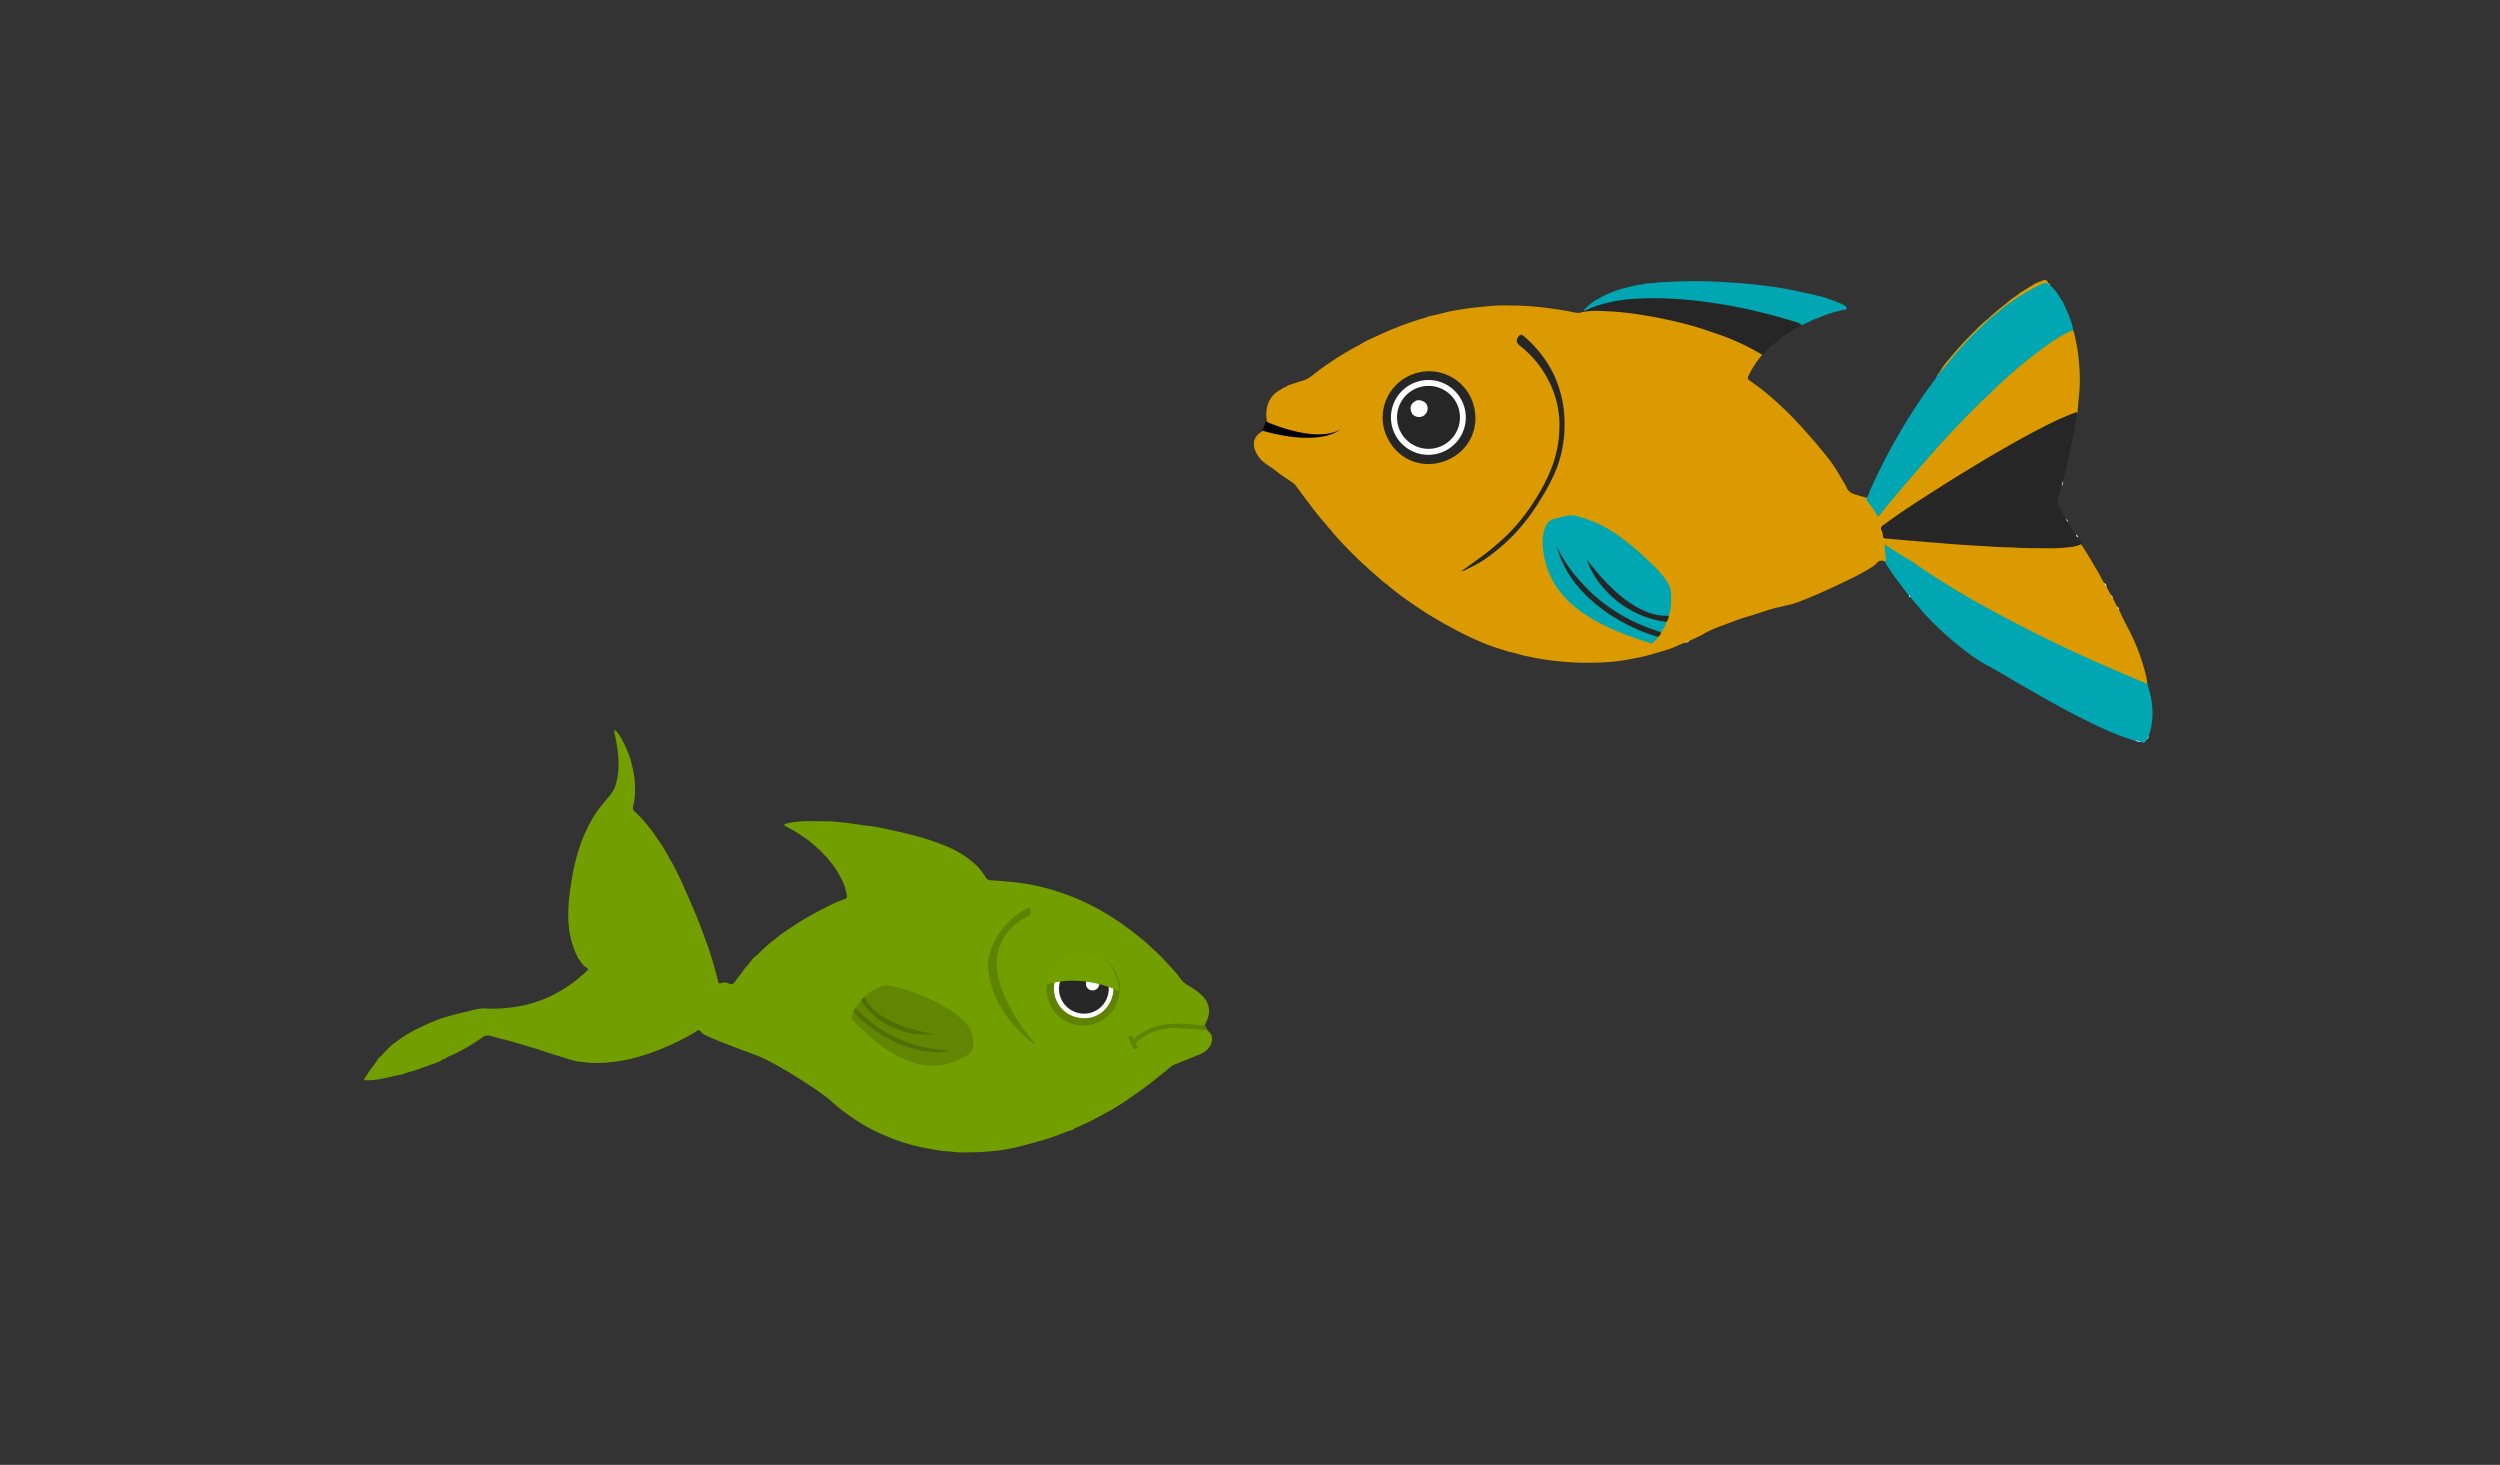 <svg id="Layer_1" data-name="Layer 1" xmlns="http://www.w3.org/2000/svg" width="1024" height="600" viewBox="0 0 1024 600">
  <rect x="0" y="0" width="1024" height="600" fill="#333333" stroke="none"/>
  <defs>
    <style>
      .cls-1 {
        fill: #db9a00;
      }

      .cls-2 {
        fill: #262626;
      }

      .cls-3 {
        fill: #00a6b2;
      }

      .cls-4 {
        fill: #da9b03;
      }

      .cls-5 {
        fill: #2a2825;
      }

      .cls-6 {
        fill: #d79d0b;
      }

      .cls-7 {
        fill: #bda93c;
      }

      .cls-8 {
        fill: #fefefe;
      }

      .cls-9 {
        fill: #ae9f2b;
      }

      .cls-10 {
        fill: #17595e;
      }

      .cls-11 {
        fill: #fdfdfd;
      }

      .cls-12 {
        fill: #729e00;
      }

      .cls-13 {
        fill: #5f8400;
      }

      .cls-14 {
        fill: #5f8300;
      }

      .cls-15 {
        fill: #739f00;
      }

      .cls-16 {
        fill: #628602;
      }

      .cls-17 {
        fill: #506f00;
      }
    </style>
  </defs>
  <title>16_the_sad_fish_swimming</title>
  <g>
    <g>
      <path class="cls-1" d="M759.57,202.42a5,5,0,0,1-3.48-3.42v0c-.45-.3-.38-.94-.81-1.25-1.32-2.38-2.72-4.73-4.22-7-2-3-4.39-5.73-6.68-8.52-1.64-2-3.42-3.88-5.09-5.84a149.85,149.85,0,0,0-12.91-12.92,100.38,100.38,0,0,0-9.67-7.55,1.36,1.36,0,0,1-.52-2,37.35,37.35,0,0,1,5.59-8.54c0-.46-.35-.65-.68-.83-1.17-.64-2.27-1.4-3.47-2a131.88,131.88,0,0,0-15.77-6.58,184.4,184.4,0,0,0-18.61-5.28,151.82,151.82,0,0,0-17.85-2.93,81,81,0,0,0-15.23-.6,3.24,3.24,0,0,0-2.1.69,4.52,4.52,0,0,1-2.88.18c-2.8-.56-5.61-1.09-8.44-1.46a123.07,123.07,0,0,0-14.63-1.39c-2.84,0-5.68-.15-8.51-.05-2.45.08-4.89.41-7.34.61-3.34.27-6.65.81-10,1.35s-6.74,1.62-10.14,2.3c-.4,0-.76.28-1.18.24a8.52,8.52,0,0,1-1.23.53,110,110,0,0,0-11,3.73c-4.58,1.71-9,3.91-13.45,5.9-.32.44-.94.39-1.27.81l-.94.48c-.42.47-1.09.5-1.56.89a136.83,136.83,0,0,0-14.15,8.89c-1.63,1.14-3.13,2.47-4.75,3.62-2,1.41-4.4,1.74-6.61,2.59-.53,0-.92.46-1.45.41l-1.22.52c-.55.59-1.38.65-2,1.08s-1.43.91-2.13,1.37c-4.29,2.76-5.57,9.21-3.67,13.77a19.83,19.83,0,0,0,4.06,2,53.5,53.5,0,0,0,13.29,2.44,29.55,29.55,0,0,1-9.26-1.06c-2.65-.74-5.37-1.24-7.82-2.56a.68.68,0,0,0-.55,0,4.7,4.7,0,0,1-1.85,1.46c-5,2.52-4.52,7-1.69,10.82,1.82,2.44,4.66,3.71,7,5.62s4.69,3.31,7.06,4.94a4,4,0,0,1,1,1.07c2,2.67,3.95,5.35,6,8a94.83,94.83,0,0,0,6.08,7.53c.23.38.71.58.79,1.07l1.15,1.22c.25.36.71.57.8,1.05a174.52,174.52,0,0,0,19.24,18.87,3.48,3.48,0,0,1,.62.65c1.37,1.1,2.78,2.16,4.12,3.31a115,115,0,0,0,9.25,6.85,152.05,152.05,0,0,0,16.21,9.83A123.84,123.84,0,0,0,609,263.95c3,1.14,6.16,2.07,9.24,3.1.48-.06.9.22,1.36.23l5.31,1.44a5,5,0,0,1,1,.14c2.64.6,5.3,1.11,8,1.46a119.21,119.21,0,0,0,15,1.15c3.75,0,7.5-.06,11.22-.39s7.19-1,10.76-1.7c3.89-.73,7.65-2,11.45-3.08,2.64-.75,5.06-2.05,7.61-3a7.63,7.63,0,0,0,2.08-.88,62.06,62.06,0,0,0,5.82-2.79c3.59-2.18,7.59-3.34,11.45-4.84q3.66-1.43,7.44-2.5c3-.86,6-2,9-2.86,2.76-.76,5.58-1.33,8.35-2,4.53-1.16,31.63-13.12,34.6-16.74a2.43,2.43,0,0,1,3.49-.55c.76-.34.62-1,.51-1.6-.28-1.5-.05-3-.35-4.78,3.54,2.41,7.1,4.33,10.43,6.58,2.44,1.65,4.84,3.36,7.3,5,6.25,4.08,12.65,7.93,19.14,11.63,5.55,3.16,11.2,6.16,16.86,9.11,4.14,2.16,11,5.52,15.24,7.5,5.19,2.43,10.34,4.94,15.57,7.29,6.64,3,13.36,5.76,20,8.73.83.37,1.65,1,2.68.66-.15-1.07-.22-2.17-.48-3.21a83.74,83.74,0,0,0-5.68-16.22c-1.79-3.74-3.85-7.34-5.48-11.15a13.36,13.36,0,0,1-.77-1.15L865.46,245a2,2,0,0,1-.57-1.07,16.64,16.64,0,0,1-2.12-3.89c-.28-.39-.53-.8-.84-1.17-1-1.33-1.56-2.87-2.4-4.28-2.33-3.92-4.57-7.88-7.09-11.68a1.77,1.77,0,0,0-1.11.14,19.2,19.2,0,0,1-4.92.91c-4.1.33-8.22.39-12.33.31-6.42-.12-12.84-.35-19.26-.74-4.69-.29-9.39-.6-14.08-.91-4-.26-8-.7-12-1-4.18-.32-8.36-.64-12.53-1-4.34-.43-4.19-.11-5.1-3.39a1.47,1.47,0,0,1,.55-1.74c1.57-1.31,3.27-2.45,4.94-3.62,3.26-2.29,6.63-4.43,9.92-6.68,3.88-2.65,8-4.89,11.87-7.59,3-2.08,6.24-3.69,9.27-5.67q5.84-3.82,12-7.12c3.68-2,7.26-4.13,10.94-6.1,4.1-2.19,8.28-4.22,12.42-6.34,2.55-1.31,5.3-2.08,7.89-3.27l.85-9.26c.14-.38,0-.77.06-1.15a79.07,79.07,0,0,0-.68-14,72.34,72.34,0,0,0-1.89-9.43,11.49,11.49,0,0,0-5.2,2.12,140.62,140.62,0,0,0-11.62,8.17q-5.79,4.53-11.22,9.45c-6.8,6.16-13.29,12.64-19.62,19.28-7.25,7.6-14.22,15.45-21.06,23.43-3.49,4.08-7,8.17-10.3,12.4-.82,1-.91,1-1.53-.1-1.19-2.14-2.64-3.86-3.89-6Z"/>
      <path class="cls-2" d="M852.43,222.86c-2.54,1.39-5.39,1.27-8.13,1.55s-5.23.12-7.85.12c-3.5,0-7,0-10.49-.2-2.94-.17-5.88-.17-8.82-.36-4.52-.3-9-.52-13.56-.83s-9.17-.69-13.75-1.07c-5.86-.49-11.72-1-17.57-1.51-.61-.05-.91-.27-1-.93a6.35,6.35,0,0,0-.54-2.34c-.57-1.05-.21-1.57.64-2.19,3.66-2.67,7.36-5.27,11.15-7.76,4.41-2.91,8.88-5.73,13.33-8.58s9.07-5.64,13.63-8.41q8-4.85,16.15-9.41c5.12-2.86,10.28-5.63,15.56-8.19,2.55-1.23,5.13-2.34,7.76-3.35.6-.23,1.19-.64,1.91-.39-.55,4.78-1.82,9.42-2.65,14.15.16.82-.54,1.49-.39,2.3-1.18,3.82-1.61,7.83-2.84,11.64a4.36,4.36,0,0,1-.56,1.91,35.52,35.52,0,0,1-1.36,4.25,4.51,4.51,0,0,0,.48,4.72c1,1.52,1.81,3.13,2.71,4.71.29.37.52.79.85,1.14.6,2,2.23,3.37,3.19,5.15.38.31.49.84.88,1.14C851.43,221.09,853,221.5,852.43,222.86Z"/>
      <path class="cls-3" d="M772.19,230.08a2.28,2.28,0,0,0,.23-1.34c-.19-1.63-.32-3.27-.45-4.91,0-.2-.2-.46.08-.64s.41.1.59.22c2.89,2,5.95,3.81,9,5.67s5.92,4,8.89,5.94c5.24,3.47,10.64,6.69,16.08,9.86,6,3.47,12,6.7,18.11,9.9S836.85,261,843,263.94s12.57,5.9,18.94,8.67c5.86,2.55,11.74,5,17.62,7.57,2.38,7.06,3,14.16.55,21.34-.45.31-.26.94-.65,1.28-.61.86-1.07,2-2.48,1.13-.87-.05-1.64-.62-2.53-.55a97.08,97.08,0,0,1-12.56-4.76c-6.55-3-13-6.25-19.27-9.72-5.19-2.85-10.32-5.83-15.46-8.77-4.29-2.45-8.46-5.09-12.85-7.38a70,70,0,0,1-10.52-7.09,129.45,129.45,0,0,1-13.45-12.07c-1.54-1.6-3.06-3.23-4.46-5-1.12-1.38-2.38-2.67-3.46-4.1-.27-.18-.37-.53-.68-.67-1.47-1.94-2.9-3.91-4.4-5.82-1.65-2.11-3-4.42-4.59-6.56A6.15,6.15,0,0,1,772.19,230.08Z"/>
      <path class="cls-3" d="M849.18,135.19c-5.25,2.15-9.78,5.45-14.29,8.82q-4.75,3.55-9.22,7.41c-3.19,2.75-6.33,5.55-9.31,8.53-2.28,2.29-4.7,4.44-7,6.72q-4.64,4.65-9.16,9.41-3.74,3.94-7.35,8Q787.6,190,782.42,196c-3.13,3.62-6.22,7.29-9.3,11-1.29,1.53-2.53,3.1-3.87,4.75a38.72,38.72,0,0,0-4.33-6.29c-.38-.45-.25-1-.43-1.44.92-.84,1-2.11,1.48-3.15a243,243,0,0,1,12.46-24.14,218.24,218.24,0,0,1,14.23-21.44c.31-.4.27-1,.85-1.25a10.5,10.5,0,0,0,.75-1.1A98.66,98.66,0,0,1,803.11,142c3.09-3.45,6.41-6.68,9.78-9.87.79-.75,1.72-1.33,2.44-2.15a134.46,134.46,0,0,1,11.1-8.41c3.18-2.11,6.54-3.83,9.88-5.63a2.22,2.22,0,0,1,2.05-.14,8.59,8.59,0,0,1,1.4,1,25.15,25.15,0,0,1,4.31,5.54c.3.37.55.78.84,1.16,1.16,2.78,2.5,5.49,3.48,8.35A20.05,20.05,0,0,1,849.18,135.19Z"/>
      <path class="cls-3" d="M741.73,131.52l-3.85,1.66A79.33,79.33,0,0,0,726,129.42c-5.13-1.33-10.29-2.6-15.51-3.52s-10.66-1.81-16-2.4a145.11,145.11,0,0,0-21-.91,84.85,84.85,0,0,0-15.66,1.93,62.86,62.86,0,0,0-7.82,2.64c-.49.18-1,.46-1.48.12a20.54,20.54,0,0,1,5.57-4.56c5.25-3.33,11.18-4.84,17.19-6.07.77-.16,1.62.1,2.31-.43.41.17.75-.23,1.14-.15,1.95.11,3.84-.41,5.78-.49,3.29-.14,6.58-.32,9.87-.38,4-.07,8-.07,12,.15,3.75.21,7.51.4,11.25.71,3.58.3,7.15.69,10.71,1.14,2.6.33,5.19.75,7.77,1.24,3.18.6,6.33,1.3,9.5,2a4.51,4.51,0,0,0,1,.14l2.14.65c.48,0,.92.25,1.4.29a73.26,73.26,0,0,1,8.22,3,11.87,11.87,0,0,1,1.32.71,1.16,1.16,0,0,1,.65,1.12c-.08.55-.63.45-1.08.54a51.27,51.27,0,0,0-11.26,3.66A5,5,0,0,0,741.73,131.52Z"/>
      <path class="cls-2" d="M648.41,127.28c1.23.07,2.15-.74,3.19-1.16a61.07,61.07,0,0,1,18.86-3.78,130,130,0,0,1,17.38.2c5.93.4,11.81,1.18,17.67,2.13,4.18.68,8.34,1.53,12.48,2.48,6,1.38,12,3,17.84,4.85a3.49,3.49,0,0,1,2.06,1.18c-5.82,3.17-11.24,6.85-15.61,11.91-.11.13-.33.16-.5.23a92.75,92.75,0,0,0-19-8.74c-3-1-6.08-2.08-9.17-3-4.81-1.36-9.67-2.48-14.57-3.44-2.86-.56-5.73-1-8.61-1.46A119.69,119.69,0,0,0,656,127.4a34.77,34.77,0,0,0-8,.41C648,127.49,648.39,127.53,648.41,127.28Z"/>
      <path class="cls-4" d="M838.22,116a3.19,3.19,0,0,0-2.12.42,80.88,80.88,0,0,0-11.25,6.53,62.69,62.69,0,0,0-7.58,5.84,18.31,18.31,0,0,1-1.84,1.33c-.12.15-.27.28-.47.18s-.14-.2,0-.32c2.63-2.53,5.57-4.68,8.37-7,.32-.37.8-.55,1.13-.9l1.52-1c.31-.35.79-.49,1.07-.88,2.17-1.33,4.3-2.71,6.51-4a22,22,0,0,1,3.15-1.29,1.46,1.46,0,0,1,2.19,1C838.67,116.12,838.44,115.93,838.22,116Z"/>
      <path class="cls-5" d="M519.53,174.18c.47-.16.81.14,1.18.34,3.85,2,8,2.81,12.3,3.36,1.62.21,3.24.36,4.91.47-1.55,1.84-13.78-.38-18.68-3.34Z"/>
      <path class="cls-6" d="M815,130c.08.33.32.12.49.14-1.42,1.34-2.85,2.67-4.26,4a131.74,131.74,0,0,0-10.41,11c-2.18,2.62-4.33,5.25-6.49,7.88l-.15-.07a33.68,33.68,0,0,1,4.65-6.42,132.94,132.94,0,0,1,10.1-11A56.89,56.89,0,0,1,815,130Z"/>
      <path class="cls-7" d="M838.22,116l.66,0c.58,0,.75.36.88.8C839.11,116.78,838.79,116.13,838.22,116Z"/>
      <path class="cls-8" d="M874.47,303.38c.94-.25,1.69.38,2.53.55C876.08,304.1,875.31,303.55,874.47,303.38Z"/>
      <path class="cls-8" d="M690,263.28l2.08-.88A2.59,2.59,0,0,1,690,263.28Z"/>
      <path class="cls-8" d="M844.41,199l.56-1.91A1.91,1.91,0,0,1,844.41,199Z"/>
      <path class="cls-8" d="M851.15,220.09c-.58-.16-.68-.69-.88-1.14A1.3,1.3,0,0,1,851.15,220.09Z"/>
      <path class="cls-8" d="M865.46,245c-.38-.26-.78-.5-.57-1.07A1.73,1.73,0,0,1,865.46,245Z"/>
      <path class="cls-8" d="M867.95,249.59c-.51-.21-.64-.68-.77-1.15A1.33,1.33,0,0,1,867.95,249.59Z"/>
      <path class="cls-8" d="M847.08,213.8a2.14,2.14,0,0,1-.85-1.14A1.37,1.37,0,0,1,847.08,213.8Z"/>
      <path class="cls-8" d="M862.77,240c-.54-.21-.65-.71-.84-1.17A1.29,1.29,0,0,1,862.77,240Z"/>
      <path class="cls-8" d="M879.48,302.8c.25-.41.06-1,.65-1.28C879.93,302,880,302.53,879.48,302.8Z"/>
      <path class="cls-8" d="M781.76,243.84a.75.75,0,0,1,.68.67C781.8,244.71,782,244.06,781.76,243.84Z"/>
      <path class="cls-9" d="M794.12,152.9l.15.07a1.08,1.08,0,0,1-.77,1A1.31,1.31,0,0,1,794.12,152.9Z"/>
      <path class="cls-3" d="M679.14,260.88c-.4,1.13-1.52,1.62-2.23,2.48-.3.36-.69.16-1.05,0-2.24-.73-4.52-1.38-6.73-2.19-7.7-2.82-15.22-6-21.87-10.92a38.2,38.2,0,0,1-10.79-11.57,35,35,0,0,1-4.62-17.17,16.19,16.19,0,0,1,1.2-5.86,5.25,5.25,0,0,1,4-3.22c1.87-.5,3.75-1,5.68-1.33a8.68,8.68,0,0,1,3.58.44,49.46,49.46,0,0,1,17.24,8.34,96.31,96.31,0,0,1,9.57,7.82c3.59,3.41,7.31,6.72,10,11,1.67,2.61,1.48,5.44,1.32,8.28a18.38,18.38,0,0,1-.9,5.38,7.81,7.81,0,0,1-4.09,0A32.3,32.3,0,0,1,666,246.23a85.91,85.91,0,0,1-9.49-8.62c-2-2.09-3.77-4.39-5.63-6.61a2.64,2.64,0,0,1-.42-.79,42.8,42.8,0,0,0,4.79,8.17,41.23,41.23,0,0,0,18.18,13.76,29.4,29.4,0,0,0,7.4,1.94,2.4,2.4,0,0,1,1.7.62c-.23,1.71-1.37,3-2.17,4.39a28.26,28.26,0,0,1-6.07-1.88,76.11,76.11,0,0,1-12.18-6.12A65.75,65.75,0,0,1,644.23,235a43.47,43.47,0,0,1-5.37-8.17c-.18-.39-.26-.81-.45-1.19s-.23-.48-.25-.6a3.14,3.14,0,0,1,.19.49,50,50,0,0,0,6.27,11.92c5.44,7.44,12.53,12.88,20.57,17.21a67.92,67.92,0,0,0,12.93,5.54A1.37,1.37,0,0,1,679.14,260.88Z"/>
      <path class="cls-2" d="M577.83,153.63a18.92,18.92,0,0,1,25,10.1c4.06,10.07-.35,20.78-10.31,24.84-9.8,4-20.57-.18-24.83-10.54A18.88,18.88,0,0,1,577.83,153.63Z"/>
      <path class="cls-2" d="M598.53,234c2.45-1.78,4.72-3.4,7-5.06a106.64,106.64,0,0,0,13-11,82.55,82.55,0,0,0,10.33-13.34,74.1,74.1,0,0,0,5.33-9.81,48.73,48.73,0,0,0,4.5-23.17,40.09,40.09,0,0,0-5.3-17.41,41.42,41.42,0,0,0-10.87-12.62c-1.54-1.17-1.65-2.54-.34-4a1.08,1.08,0,0,1,1.72-.1,48.09,48.09,0,0,1,12.43,15.71,46.74,46.74,0,0,1,4.5,20,49.88,49.88,0,0,1-3.13,18.42,79.53,79.53,0,0,1-6.85,13.2,83.65,83.65,0,0,1-6.56,9.37,74.4,74.4,0,0,1-12.21,12,48.81,48.81,0,0,1-9.87,6.3C601,233,600,233.84,598.53,234Z"/>
      <path class="cls-2" d="M638.49,225.49A55.54,55.54,0,0,0,646,236.61a68.32,68.32,0,0,0,22.87,17.84,77.43,77.43,0,0,0,10.07,4c.49.16.95.41,1.42.62a2.57,2.57,0,0,1-1.2,1.8,67.84,67.84,0,0,1-15.08-6.35,63.69,63.69,0,0,1-11.94-8.38,52.18,52.18,0,0,1-6.28-6.47,43.78,43.78,0,0,1-5-7.55,36.32,36.32,0,0,1-2.69-6.59Q638.3,225.3,638.49,225.49Z"/>
      <path class="cls-2" d="M682.51,254.7c-15.74-1.86-28.41-13.43-32.52-25.36,1.17,1.44,2.4,2.84,3.55,4.28a69.48,69.48,0,0,0,6.36,6.92,49.79,49.79,0,0,0,10.41,8.08c4,2.15,8.09,3.74,12.7,3.59a2.12,2.12,0,0,1,.55.13C683.28,253.16,683.38,254.15,682.51,254.7Z"/>
      <path class="cls-10" d="M638.49,225.49l-.32.06c0-.48-.69-.78-.39-1.42A3.2,3.2,0,0,1,638.49,225.49Z"/>
      <path class="cls-8" d="M591.22,185a15.32,15.32,0,1,1,7.89-20.13A15.28,15.28,0,0,1,591.22,185Z"/>
      <path class="cls-2" d="M578.81,159.71a12.89,12.89,0,1,1,11.59,23,12.89,12.89,0,0,1-11.59-23Z"/>
      <path class="cls-11" d="M582.89,170.42c-1.63.86-4,.23-4.69-1.39-.87-2.07-.4-3.65,1.7-4.84,1.3-.74,3.77.13,4.46,1.46A3.58,3.58,0,0,1,582.89,170.42Z"/>
    </g>
    <path d="M518.56,172.64s.41.19,1.21.53,1.93.78,3.33,1.28a65.73,65.73,0,0,0,10.49,2.85c1,.16,2,.31,2.92.41s1.93.18,2.85.19a23.78,23.78,0,0,0,5.05-.37,15,15,0,0,0,2-.5,13.39,13.39,0,0,0,1.47-.56c.41-.17.7-.35.91-.46l.32-.17-.3.21c-.2.13-.47.35-.86.57a13.67,13.67,0,0,1-1.42.75,15.44,15.44,0,0,1-2,.76,24.71,24.71,0,0,1-5.16,1c-1,.11-2,.15-3,.17s-2,0-3.07,0a68.4,68.4,0,0,1-11.2-1.6c-1.51-.34-2.76-.66-3.64-.91s-1.4-.41-1.4-.41Z"/>
  </g>
  <g>
    <g>
      <g>
        <path class="cls-12" d="M393.32,472.07c-2.15-.2-4.3-.43-6.45-.6-1.66-.13-3.3-.43-4.93-.72-1.28-.23-2.56-.45-3.84-.71a73.24,73.24,0,0,1-13.95-4.25A71.89,71.89,0,0,1,354,460.91a82.87,82.87,0,0,1-7.07-4.65,74,74,0,0,1-6-4.8,47.11,47.11,0,0,0-4.32-3.47c-1.77-1.33-3.64-2.53-5.49-3.75-3.43-2.26-6.9-4.45-10.47-6.48a87.4,87.4,0,0,0-10.12-5.24c-1.77-.72-21.54-7.79-22.84-9.29a4.59,4.59,0,0,0-1.27-1.18c-.7-.38-1,.31-1.43.56a100.74,100.74,0,0,1-15.38,7.51,77.3,77.3,0,0,1-14.94,4.34c-1.92.31-3.84.6-5.79.75a55.64,55.64,0,0,1-5.8.17c-1.66,0-3.3-.3-4.94-.42-3-.24-5.79-1.36-8.63-2.2-3.93-1.16-7.79-2.57-11.72-3.74-2.78-.83-5.57-1.63-8.34-2.45s-5.78-1.42-8.61-2.3a3.72,3.72,0,0,0-3.41.74,76.67,76.67,0,0,1-13,7.48,7.16,7.16,0,0,0-1.89,1c-.61.42-1.45.39-1.95,1-.38.16-.66.64-1.18.35-.14.48-.62.39-.94.57s-.46.19-.71.22l-7.68,2.76c-1.66.59-3.42.88-5.05,1.58a1.09,1.09,0,0,1-1,.2c-2.47.55-4.94,1.15-7.43,1.63a26.74,26.74,0,0,1-7.62.63,23,23,0,0,1,1.72-2.78c1.18-2,2.81-3.68,4-5.68a11.87,11.87,0,0,1,1.9-1.92,40.27,40.27,0,0,1,4.12-4.18c1.74-1.32,3.5-2.63,5.36-3.81a69.3,69.3,0,0,1,8.24-4.28,58.64,58.64,0,0,1,7.62-3c2.72-.81,5.47-1.56,8.24-2.18s5.78-1.73,8.78-1.53a52.08,52.08,0,0,0,9.58-.33,50.81,50.81,0,0,0,21-6.88,48.29,48.29,0,0,0,7.08-4.85c1.27-1.07,2.5-2.18,3.75-3.28.56-.49.8-.82-.13-1.35-1.39-.8-2.17-2.26-3.12-3.52a.79.79,0,0,1-.49-.74,35.28,35.28,0,0,1-3.12-9.07,47.08,47.08,0,0,1-.73-10.19,52.15,52.15,0,0,1,.56-6.83c.42-3.17.88-6.33,1.52-9.48a77.8,77.8,0,0,1,3.89-13.26,62,62,0,0,1,4.38-8.76c2-3.44,4.8-6.28,7.22-9.4a14,14,0,0,0,2.29-5.51,27.86,27.86,0,0,0,.72-6.79,44.65,44.65,0,0,0-.64-7.08,46.15,46.15,0,0,0-1.1-5.71,3.54,3.54,0,0,1,.07-1.14c1.75,1.35,2.62,3.22,3.57,5a41.91,41.91,0,0,1,2.18,4.88,43.6,43.6,0,0,1,2.24,8.64,36.09,36.09,0,0,1,.43,6.81,26.81,26.81,0,0,1-.73,5.89,2.05,2.05,0,0,0,.72,2.4,47,47,0,0,1,4.71,5c2.07,2.37,3.73,5,5.55,7.57s3.28,5.55,4.93,8.32a120,120,0,0,1,5.27,10.94c1.4,3,2.68,6.11,4,9.17,2,4.67,3.7,9.48,5.44,14.27,1.46,4,2.52,8.17,3.69,12.29a19.67,19.67,0,0,1,.46,2,.74.74,0,0,0,1.12.63c3.21-1.26,4,2.06,5.91-.78,1-1.48,2.17-2.84,3.17-4.3s2.32-2.64,3.31-4.1a12.61,12.61,0,0,1,2.27-2.27c1.29-1.12,2.46-2.37,3.74-3.5s2.49-2.08,3.74-3.09a69.74,69.74,0,0,1,6.14-4.48c2.62-1.67,5.2-3.41,7.94-4.92s5.48-3,8.3-4.37a44.67,44.67,0,0,1,6.28-2.64c.83-.25.87-.85.79-1.54a22.1,22.1,0,0,0-2.45-7.16,39.49,39.49,0,0,0-4.33-6.65,51.38,51.38,0,0,0-5.6-5.84,42.09,42.09,0,0,0-5.69-4.48,47.67,47.67,0,0,0-6.75-4c-.35-.15-.79-.35-.74-.67s.51-.5.92-.61c4.19-1.1,8.46-1,12.74-.94,2.75,0,5.52,0,8.26.31,2.08.2,4.16.44,6.23.73,1.9.26,3.78.63,5.69.8a54.85,54.85,0,0,1,6.57,1.06c4.52,1,9,1.91,13.49,3.16a93.86,93.86,0,0,1,12.95,4.41A40.44,40.44,0,0,1,399,353.6a22.07,22.07,0,0,1,4.57,5.52,2.51,2.51,0,0,0,2.16,1.46c2.88.15,5.77.33,8.64.65s5.78.69,8.62,1.27a95.29,95.29,0,0,1,29.84,11.55,110.58,110.58,0,0,1,12.49,8.67c1.78,1.45,3.62,2.84,5.28,4.41s3.24,3,4.79,4.53c2.08,2.09,4,4.29,6,6.48,1,1.08,1.79,2.29,2.7,3.42a11.42,11.42,0,0,0,3,2.31,28.82,28.82,0,0,1,5.23,3.83c2.54,2.55,3.6,5.59,2.45,9.21-.38,1.19-1.08,2.22-1.37,3.43a5.25,5.25,0,0,0-2,.14,32.28,32.28,0,0,1-12.4-.55,20.69,20.69,0,0,0,7.58,1,29.83,29.83,0,0,0,6.19-.4.54.54,0,0,1,.59.21c.79.83,1.64,1.61,2.37,2.49,1.09,1.32.86,3.75-.11,5.3-1.48,2.38-3.89,3.24-6.27,4.2-2.83,1.15-5.68,2.26-8.51,3.42a12.81,12.81,0,0,0-2.88,2.16c-2.42,1.92-4.8,3.87-7.24,5.76-2.63,2-5.37,3.92-8.1,5.81A94.94,94.94,0,0,1,454,455.3c-3,1.63-6,3.31-9.06,4.73l-4.89,2.26c-.45.61-1.2.6-1.81.88a1.51,1.51,0,0,0-.92.21,101.09,101.09,0,0,1-12.79,4.36c-4.82,1.29-9.6,2.75-14.58,3.37a106.34,106.34,0,0,1-12.64.89C396,472,394.66,472,393.32,472.07Z"/>
        <path class="cls-13" d="M493.39,420.81a31,31,0,0,1-7,.5,18.81,18.81,0,0,1-7.89-1.3.58.58,0,0,1-.41-.44c2.33.31,4.61.78,6.93.92a22,22,0,0,0,7.53-.57c.52-.15.65.11.84.43C493.7,420.52,493.32,420.65,493.39,420.81Z"/>
        <path class="cls-14" d="M445.94,390.24c8.63,1.11,13.7,9.45,12.61,16.75a15,15,0,1,1-12.61-16.75Z"/>
        <path class="cls-14" d="M424.46,428a22.19,22.19,0,0,1-4.52-3.32c-.92-.88-1.87-1.73-2.75-2.65-1.06-1.12-2.09-2.28-3.07-3.47a49.66,49.66,0,0,1-5.06-7.57,37.43,37.43,0,0,1-3.37-8.86,31.78,31.78,0,0,1-1-6.85,17.45,17.45,0,0,1,1.28-6.39,30.58,30.58,0,0,1,7.56-11.61,27.14,27.14,0,0,1,7.31-5.25c.79-.37,1.16-.07,1.3.69,0,.07,0,.15,0,.22.4,1.27-.1,1.88-1.3,2.47a23.07,23.07,0,0,0-9.51,8.47,20.17,20.17,0,0,0-2.95,12.94,35.08,35.08,0,0,0,3.18,11.29,82.53,82.53,0,0,0,5.13,9.77,76.73,76.73,0,0,0,5.48,7.35C422.9,426.21,423.69,427.11,424.46,428Z"/>
        <path class="cls-8" d="M455.82,407.28c-1.52,6.86-7.64,10.88-14.2,9.53a12.08,12.08,0,1,1,4.9-23.65A12,12,0,0,1,455.82,407.28Z"/>
        <path class="cls-2" d="M442.12,415a10.19,10.19,0,0,1-8.28-11.23A10.08,10.08,0,0,1,445.9,395a10,10,0,0,1,8.13,11.4A10.06,10.06,0,0,1,442.12,415Z"/>
        <path class="cls-11" d="M444.9,402.42a2.65,2.65,0,0,1,3.25-2.11,2.8,2.8,0,0,1,2.06,3.2,2.7,2.7,0,0,1-3.05,2.12A2.57,2.57,0,0,1,444.9,402.42Z"/>
      </g>
      <path class="cls-13" d="M493.3,420.18c-10.83-1.42-21.1-2.19-29.52,5.94-.81.78.43,2,1.24,1.24,8.06-7.78,18.06-6.77,28.29-5.43,1.11.15,1.1-1.6,0-1.75Z"/>
      <path class="cls-13" d="M462.35,425.25a15.18,15.18,0,0,0,1.85,4.1c.61.94,2.12.07,1.51-.88a13.53,13.53,0,0,1-1.67-3.69.87.87,0,0,0-1.69.46Z"/>
    </g>
    <path class="cls-15" d="M458.41,406s-14.89-7.59-29.91-2.64c0,0,.74-13.95,15.13-13.57S458.41,406,458.41,406Z"/>
    <g>
      <path class="cls-16" d="M353.88,408.5a19.87,19.87,0,0,1,7.2-4.51c2.1-.7,4.19-.18,6.22.37a81.55,81.55,0,0,1,19.1,7.63,38.47,38.47,0,0,1,9.67,7.65,11.58,11.58,0,0,1,2.53,6.19c.54,3.15-.26,4.93-2.94,6.7a25.57,25.57,0,0,1-13.3,3.89c-4.73.21-9.13-1.2-13.36-3.22a58.24,58.24,0,0,1-10.38-6.71c-2.43-1.86-4.6-4-6.82-6.07-.83-.78-1.69-1.52-2.48-2.33a1.53,1.53,0,0,1-.43-1.86c.23-.54.44-1.09.66-1.64.53-.08.8.34,1.11.64a58.85,58.85,0,0,0,13.15,9.83,42.6,42.6,0,0,0,17,5.45,32.49,32.49,0,0,0,7.09-.13,42.25,42.25,0,0,1-12.22-1.81A55.29,55.29,0,0,1,357,419.19a56.2,56.2,0,0,1-6.08-5.37,1.54,1.54,0,0,1-.57-.8c.53-.75,1.09-1.47,1.57-2.26a2.24,2.24,0,0,1,.77-.76,10,10,0,0,1,2.37,2.6,27.11,27.11,0,0,0,5.78,5.17,31.4,31.4,0,0,0,9.6,4.58,32.5,32.5,0,0,0,7.24,1.14,26.29,26.29,0,0,0,3.82.06,28,28,0,0,1-5-.91,57.3,57.3,0,0,1-12.25-4.35c-4-2.07-7.58-4.66-9.88-8.68A4.31,4.31,0,0,1,353.88,408.5Z"/>
      <path class="cls-17" d="M350.37,413a12.79,12.79,0,0,1,2.13,1.93A53.59,53.59,0,0,0,365.13,424,51.86,51.86,0,0,0,378,428.83a56,56,0,0,0,10,1.33,4.76,4.76,0,0,1,1.07.14,17.89,17.89,0,0,1-6.19.6,40.1,40.1,0,0,1-6.53-.79,49.22,49.22,0,0,1-7.43-2.3,57.12,57.12,0,0,1-12.39-7.12,60.34,60.34,0,0,1-6.95-6.11A2.91,2.91,0,0,1,350.37,413Z"/>
      <path class="cls-17" d="M353.88,408.5c.56.06.61.64.79,1A19.37,19.37,0,0,0,361,416a42.43,42.43,0,0,0,10.34,4.79,77.63,77.63,0,0,0,11,2.68c-8.76,1.69-22.71-2.88-29.63-13.48C352.76,409.24,353.32,408.87,353.88,408.5Z"/>
    </g>
  </g>
</svg>
